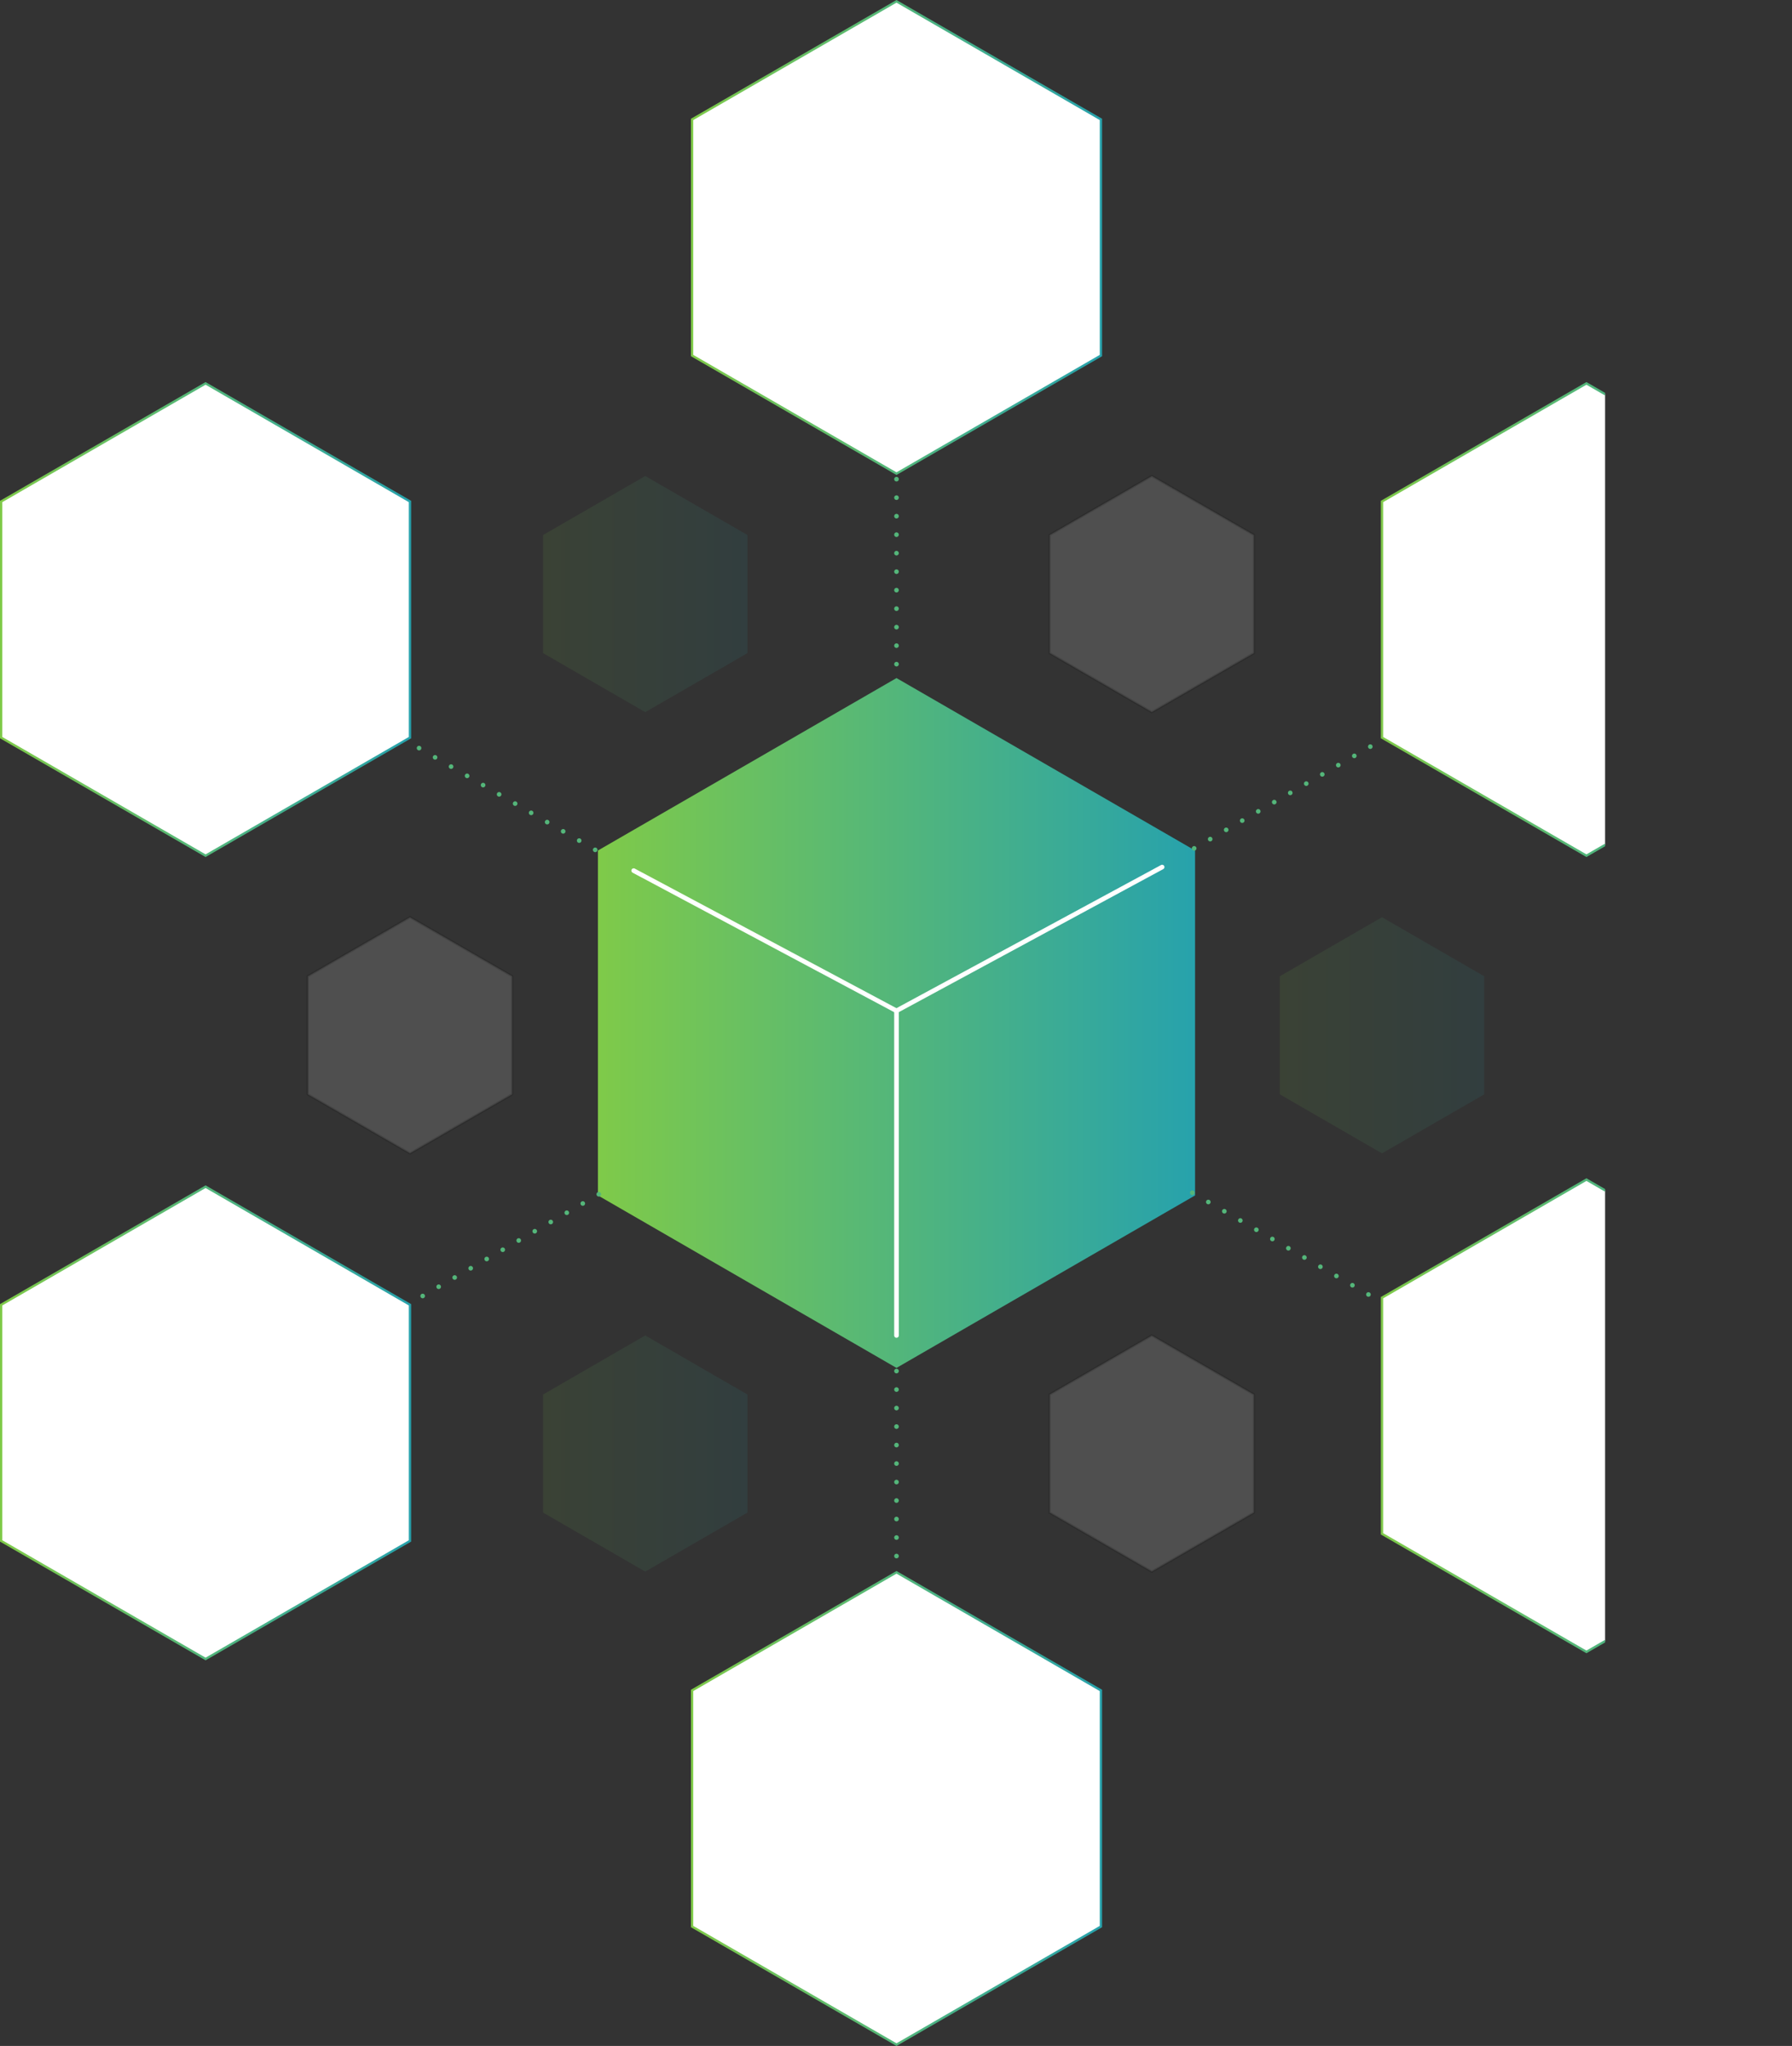 <svg xmlns="http://www.w3.org/2000/svg" xmlns:xlink="http://www.w3.org/1999/xlink" viewBox="0 0 775.37 884.84"><rect x="0" y="0" width="775.37" height="884.84" fill="#333333" stroke="none"/><defs><style>.cls-1,.cls-16,.cls-9{fill:none;}.cls-2{fill:url(#linear-gradient);}.cls-3{clip-path:url(#clip-path);}.cls-10,.cls-11,.cls-12,.cls-13,.cls-14,.cls-15,.cls-4{fill:#fff;}.cls-4{stroke:#000;opacity:0.14;}.cls-10,.cls-11,.cls-12,.cls-13,.cls-14,.cls-15,.cls-16,.cls-4,.cls-9{stroke-miterlimit:10;}.cls-5{opacity:0.1;}.cls-6{fill:url(#linear-gradient-2);}.cls-7{fill:url(#linear-gradient-3);}.cls-8{fill:url(#linear-gradient-4);}.cls-9{stroke:#54b67a;stroke-dasharray:0 8;}.cls-16,.cls-9{stroke-linecap:round;stroke-width:2px;}.cls-10{stroke:url(#linear-gradient-5);}.cls-11{stroke:url(#linear-gradient-6);}.cls-12{stroke:url(#linear-gradient-7);}.cls-13{stroke:url(#linear-gradient-8);}.cls-14{stroke:url(#linear-gradient-9);}.cls-15{stroke:url(#linear-gradient-10);}.cls-16{stroke:#fff;}</style><linearGradient id="linear-gradient" x1="258.72" y1="442.42" x2="517.09" y2="442.42" gradientUnits="userSpaceOnUse"><stop offset="0" stop-color="#7fca49"/><stop offset="1" stop-color="#27a2ac"/></linearGradient><clipPath id="clip-path" transform="translate(-87.22 -24.01)"><rect class="cls-1" width="781.72" height="1056.15"/></clipPath><linearGradient id="linear-gradient-2" x1="553.75" y1="447.75" x2="642.2" y2="447.75" xlink:href="#linear-gradient"/><linearGradient id="linear-gradient-3" x1="234.97" y1="256.92" x2="323.42" y2="256.92" xlink:href="#linear-gradient"/><linearGradient id="linear-gradient-4" x1="234.97" y1="628.63" x2="323.42" y2="628.63" xlink:href="#linear-gradient"/><linearGradient id="linear-gradient-5" x1="298.96" y1="102.71" x2="476.85" y2="102.71" xlink:href="#linear-gradient"/><linearGradient id="linear-gradient-6" x1="298.96" y1="782.13" x2="476.85" y2="782.13" xlink:href="#linear-gradient"/><linearGradient id="linear-gradient-7" x1="597.47" y1="267.94" x2="775.37" y2="267.94" xlink:href="#linear-gradient"/><linearGradient id="linear-gradient-8" x1="597.47" y1="612.28" x2="775.37" y2="612.28" xlink:href="#linear-gradient"/><linearGradient id="linear-gradient-9" x1="0" y1="267.94" x2="177.89" y2="267.94" xlink:href="#linear-gradient"/><linearGradient id="linear-gradient-10" x1="0" y1="615.35" x2="177.89" y2="615.35" xlink:href="#linear-gradient"/></defs><g id="Laag_2" data-name="Laag 2"><g id="Grid"><polygon class="cls-2" points="517.09 517 517.09 367.83 387.9 293.25 258.72 367.83 258.72 517 387.9 591.59 517.09 517"/><g class="cls-3"><polygon class="cls-4" points="542.59 282.46 542.59 231.39 498.37 205.86 454.14 231.39 454.14 282.46 498.37 307.99 542.59 282.46"/><g class="cls-5"><polygon class="cls-6" points="642.2 473.28 642.2 422.21 597.97 396.68 553.75 422.21 553.75 473.28 597.97 498.81 642.2 473.28"/></g><polygon class="cls-4" points="221.62 473.28 221.62 422.21 177.39 396.68 133.17 422.21 133.17 473.28 177.39 498.81 221.62 473.28"/><polygon class="cls-4" points="542.59 654.16 542.59 603.1 498.37 577.56 454.14 603.1 454.14 654.16 498.37 679.69 542.59 654.16"/><g class="cls-5"><polygon class="cls-7" points="323.42 282.46 323.42 231.39 279.19 205.86 234.97 231.39 234.97 282.46 279.19 307.99 323.42 282.46"/></g><g class="cls-5"><polygon class="cls-8" points="323.42 654.16 323.42 603.1 279.19 577.56 234.97 603.1 234.97 654.16 279.19 679.69 323.42 654.16"/></g><line class="cls-9" x1="515.89" y1="515.84" x2="593.29" y2="560.53"/><line class="cls-9" x1="387.9" y1="680.96" x2="387.9" y2="591.59"/><polygon class="cls-10" points="476.35 153.77 476.35 51.64 387.9 0.58 299.46 51.64 299.46 153.77 387.9 204.84 476.35 153.77"/><polygon class="cls-11" points="476.35 833.2 476.35 731.07 387.9 680 299.46 731.07 299.46 833.2 387.9 884.26 476.35 833.2"/><polygon class="cls-12" points="774.87 319.01 774.87 216.88 686.42 165.81 597.97 216.88 597.97 319.01 686.42 370.07 774.87 319.01"/><polygon class="cls-13" points="774.87 663.35 774.87 561.22 686.42 510.15 597.97 561.22 597.97 663.35 686.42 714.41 774.87 663.35"/><polygon class="cls-14" points="177.39 319.01 177.39 216.88 88.95 165.81 0.5 216.88 0.5 319.01 88.95 370.07 177.39 319.01"/><polygon class="cls-15" points="177.39 666.42 177.39 564.29 88.95 513.22 0.5 564.29 0.5 666.42 88.95 717.48 177.39 666.42"/><polyline class="cls-16" points="387.9 577.56 387.9 437.14 502.84 374.99"/><line class="cls-16" x1="274.18" y1="376.53" x2="387.9" y2="437.15"/><line class="cls-9" x1="387.9" y1="295.23" x2="387.9" y2="205.86"/><line class="cls-9" x1="181.32" y1="323.54" x2="258.72" y2="368.23"/><line class="cls-9" x1="259.09" y1="516.49" x2="181.69" y2="561.18"/><line class="cls-9" x1="592.91" y1="322.9" x2="515.51" y2="367.59"/></g></g></g></svg>